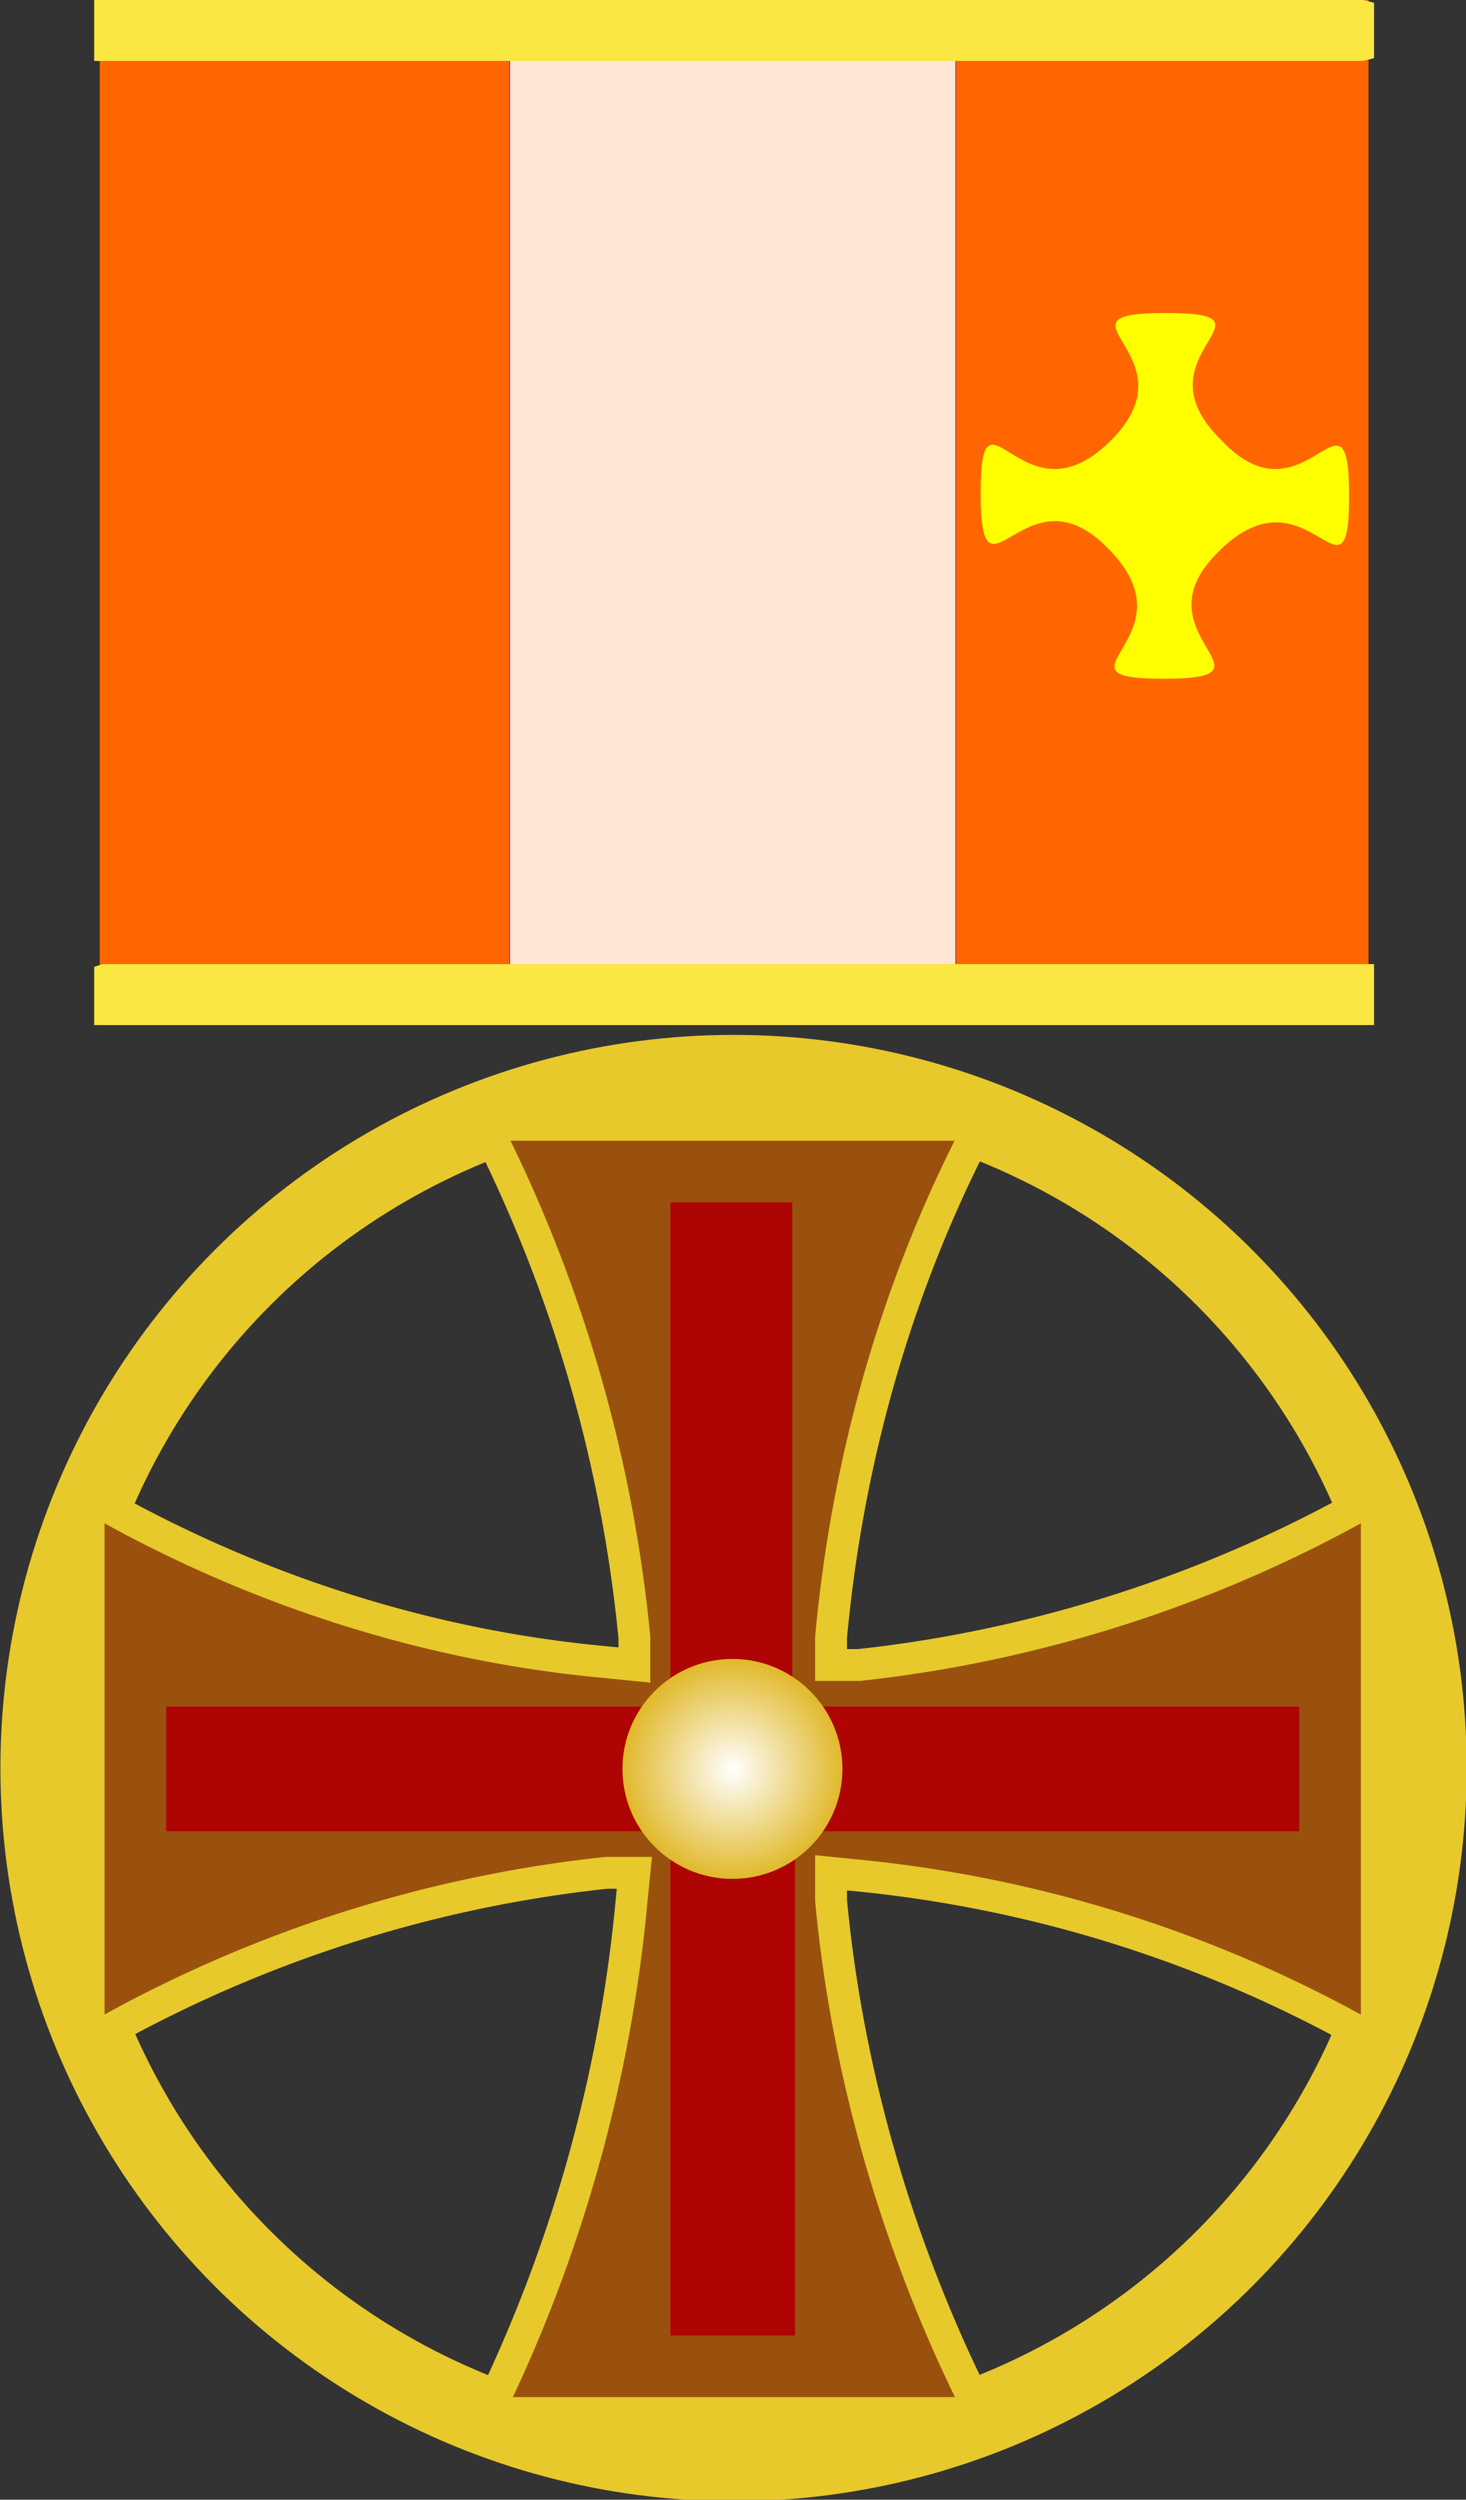 <svg xmlns="http://www.w3.org/2000/svg" xmlns:xlink="http://www.w3.org/1999/xlink" viewBox="0 0 5.292 9.023"><rect x="0" y="0" width="5.292" height="9.023" fill="#333333" stroke="none"/><defs><linearGradient id="a"><stop offset="0" stop-color="#fff"/><stop offset="1" stop-color="#fff" stop-opacity="0"/></linearGradient><radialGradient xlink:href="#a" id="b" cx="83.905" cy="103.447" fx="83.905" fy="103.447" r="0.397" gradientUnits="userSpaceOnUse" gradientTransform="translate(-.02 -.02)"/></defs><g transform="translate(-81.2 -96.94)"><circle cx="83.848" cy="103.322" r="2.505" fill="none" stroke="#e7c92b" stroke-width=".283"/><g transform="translate(-.04 -.1)"><path d="M83 105.75c.28-.57.46-1.2.52-1.85l.01-.1h-.1c-.66.07-1.3.28-1.87.61v-1.97c.57.33 1.21.54 1.87.6l.1.01v-.1a5.18 5.18 0 0 0-.54-1.85h1.79c-.3.57-.48 1.2-.54 1.85v.1h.1c.65-.07 1.3-.28 1.87-.61v1.97a4.68 4.68 0 0 0-1.87-.6l-.1-.01v.1c.06.64.25 1.28.54 1.85h-1.79z" fill="#9a510d" stroke="#e7c92b" stroke-width=".115"/><path d="M83.66 101.38v1.82h-1.82v.45h1.82v1.82h.45v-1.82h1.82v-.45H84.1v-1.82z" fill="#ae0404" fill-rule="evenodd"/><circle r="0.397" cy="103.425" cx="83.884" fill="#e1b92b" fill-rule="evenodd"/><circle r="0.397" cy="103.425" cx="83.884" fill="url(#b)" fill-rule="evenodd"/></g></g><path fill="#f60" fill-rule="evenodd" d="M.36 0h4.58v3.7H.36z"/><path fill="#ffe6d5" fill-rule="evenodd" stroke="#5900fb" stroke-width=".002" d="M1.84.14h1.61v3.38H1.84z"/><path d="M.37 0h4.55l.04.01v.2l-.04.01H.34V0L.37 0zM.37 3.48h4.59v.22H.34v-.21l.03-.01z" fill="#fae742"/><path d="M4.87 1.79c0 .44-.15-.12-.47.2-.31.3.25.46-.2.46-.44 0 .12-.15-.2-.47-.3-.31-.46.25-.46-.2 0-.44.15.13.47-.19.31-.31-.25-.46.2-.46.44 0-.12.15.2.46.3.32.46-.25.46.2z" fill="#ff0" fill-rule="evenodd"/></svg>